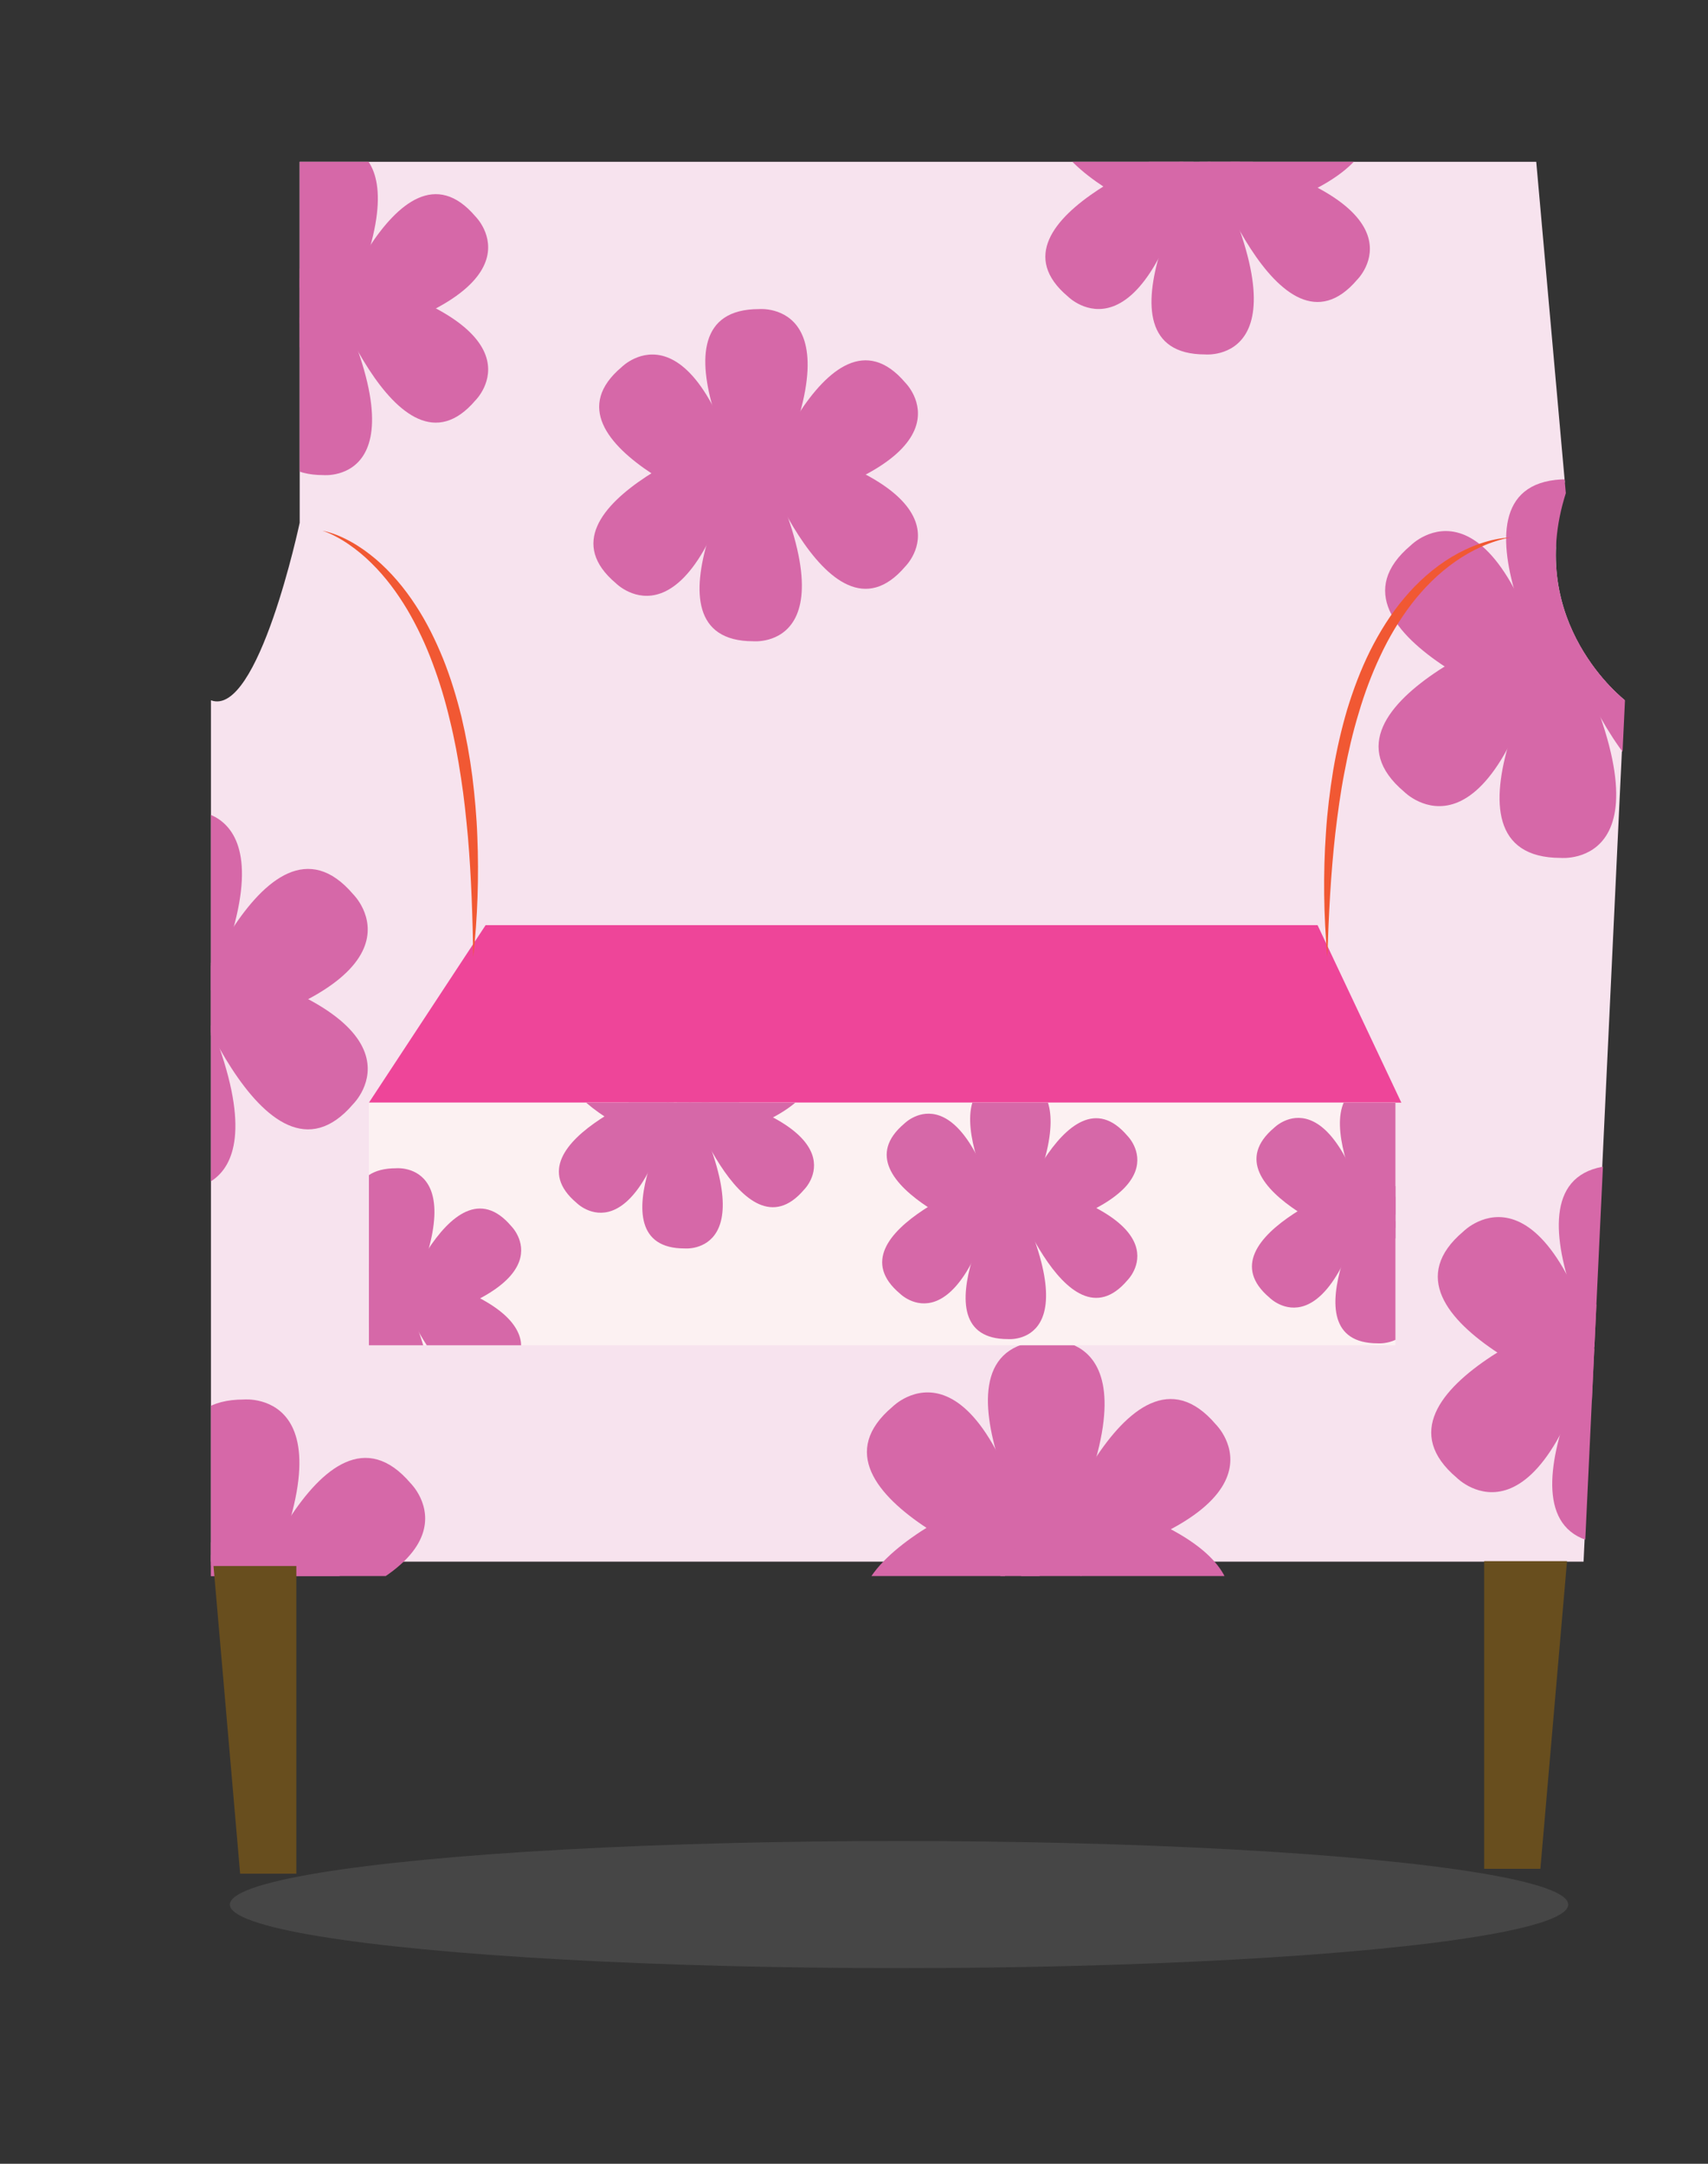 <?xml version="1.0" encoding="utf-8"?>
<!-- Generator: Adobe Illustrator 15.1.0, SVG Export Plug-In . SVG Version: 6.00 Build 0)  -->
<!DOCTYPE svg PUBLIC "-//W3C//DTD SVG 1.1//EN" "http://www.w3.org/Graphics/SVG/1.1/DTD/svg11.dtd">
<svg version="1.1" id="Layer_1" xmlns="http://www.w3.org/2000/svg" xmlns:xlink="http://www.w3.org/1999/xlink" x="0px" y="0px"
	 width="210px" height="266px" viewBox="62.5 38 210 266" enable-background="new 62.5 38 210 266" xml:space="preserve">
<rect x="62.5" y="38" width="210" height="266" fill="#333333" stroke="none"/>
<g>
	<ellipse opacity="0.35" fill="#6B6B6A" enable-background="new    " cx="173.039" cy="272.136" rx="82.276" ry="7.813"/>
	<g>
		<g>
			<defs>
				<path id="SVGID_1_" d="M99.347,57.89v44.374c0,0-5.092,24.007-10.912,21.824v107.662H257.2l5.093-107.662
					c0,0-12.366-9.456-7.274-25.46l-3.637-40.737H99.347z"/>
			</defs>
			<clipPath id="SVGID_2_">
				<use xlink:href="#SVGID_1_"  overflow="visible"/>
			</clipPath>
			<g clip-path="url(#SVGID_2_)">
				<path fill="#F7E3EE" d="M99.347,56.122v44.374c0,0-5.092,24.005-10.912,21.823v107.66H257.2l5.093-107.66
					c0,0-12.366-9.458-7.274-25.46l-3.637-40.737H99.347z"/>
				<g>
					<path fill="#D668A8" d="M102.979,80.51c0,0-14.864-24.938,0-24.938C102.979,55.573,116.427,54.323,102.979,80.51z"/>
					<path fill="#D668A8" d="M102.271,71.468c0,0-14.864,24.937,0,24.937C102.271,96.405,115.717,97.654,102.271,71.468z"/>
					<path fill="#D668A8" d="M101.958,80.765c0,0,9.362-27.481,18.993-16.16C120.951,64.606,130.615,74.037,101.958,80.765z"/>
					<path fill="#D668A8" d="M102.149,81.778c0,0-27.434-9.494-16.068-19.071C86.081,62.707,95.561,53.087,102.149,81.778z"/>
					<path fill="#D668A8" d="M101.958,71.065c0,0,9.362,27.478,18.993,16.157C120.951,87.222,130.615,77.79,101.958,71.065z"/>
					<path fill="#D668A8" d="M101.442,70.199c0,0-27.434,9.495-16.068,19.072C85.374,89.271,94.854,98.891,101.442,70.199z"/>
				</g>
				<g>
					<path fill="#D668A8" d="M155.823,100.937c0,0-14.862-24.939,0-24.939C155.823,75.998,169.272,74.748,155.823,100.937z"/>
					<path fill="#D668A8" d="M155.116,91.893c0,0-14.863,24.938,0,24.938C155.116,116.831,168.562,118.081,155.116,91.893z"/>
					<path fill="#D668A8" d="M154.802,101.191c0,0,9.362-27.481,18.993-16.16C173.795,85.031,183.46,94.463,154.802,101.191z"/>
					<path fill="#D668A8" d="M154.995,102.203c0,0-27.434-9.494-16.068-19.071C138.927,83.132,148.405,73.513,154.995,102.203z"/>
					<path fill="#D668A8" d="M154.802,91.49c0,0,9.362,27.48,18.993,16.159C173.795,107.648,183.46,98.216,154.802,91.49z"/>
					<path fill="#D668A8" d="M154.287,90.624c0,0-27.434,9.495-16.068,19.073C138.219,109.698,147.698,119.317,154.287,90.624z"/>
				</g>
				<g>
					<path fill="#D668A8" d="M211.39,65.678c0,0-14.862-24.938,0-24.938C211.39,40.74,224.837,39.49,211.39,65.678z"/>
					<path fill="#D668A8" d="M210.682,56.635c0,0-14.863,24.938,0,24.938C210.682,81.573,224.127,82.822,210.682,56.635z"/>
					<path fill="#D668A8" d="M210.368,65.933c0,0,9.361-27.479,18.993-16.159C229.361,49.774,239.025,59.206,210.368,65.933z"/>
					<path fill="#D668A8" d="M210.56,66.946c0,0-27.434-9.495-16.067-19.072C194.493,47.875,203.972,38.256,210.56,66.946z"/>
					<path fill="#D668A8" d="M210.368,56.232c0,0,9.361,27.479,18.993,16.158C229.361,72.39,239.025,62.958,210.368,56.232z"/>
					<path fill="#D668A8" d="M209.853,55.366c0,0-27.433,9.496-16.068,19.072C193.785,74.439,203.264,84.059,209.853,55.366z"/>
				</g>
				<g>
					<path fill="#D668A8" d="M255.21,125.348c0,0-16.943-28.43,0-28.43C255.21,96.918,270.54,95.493,255.21,125.348z"/>
					<path fill="#D668A8" d="M254.403,115.038c0,0-16.944,28.428,0,28.428C254.403,143.467,269.732,144.893,254.403,115.038z"/>
					<path fill="#D668A8" d="M254.045,125.639c0,0,10.673-31.329,21.652-18.423C275.697,107.216,286.717,117.969,254.045,125.639z"
						/>
					<path fill="#D668A8" d="M254.265,126.793c0,0-31.276-10.823-18.318-21.742C235.947,105.051,246.753,94.085,254.265,126.793z"/>
					<path fill="#D668A8" d="M254.045,114.578c0,0,10.673,31.326,21.652,18.421C275.697,133,286.717,122.247,254.045,114.578z"/>
					<path fill="#D668A8" d="M253.458,113.592c0,0-31.275,10.825-18.318,21.742C235.14,135.334,245.947,146.301,253.458,113.592z"/>
				</g>
				<g>
					<path fill="#D668A8" d="M92.498,238.476c0,0-16.943-28.429,0-28.429C92.498,210.047,107.828,208.622,92.498,238.476z"/>
					<path fill="#D668A8" d="M91.692,228.166c0,0-16.945,28.429,0,28.429C91.692,256.595,107.021,258.02,91.692,228.166z"/>
					<path fill="#D668A8" d="M91.334,238.765c0,0,10.673-31.327,21.652-18.421C112.986,220.344,124.004,231.097,91.334,238.765z"/>
					<path fill="#D668A8" d="M91.553,239.92c0,0-31.274-10.822-18.317-21.739C73.235,218.181,84.042,207.212,91.553,239.92z"/>
					<path fill="#D668A8" d="M91.334,227.706c0,0,10.673,31.327,21.652,18.421C112.986,246.128,124.004,235.374,91.334,227.706z"/>
					<path fill="#D668A8" d="M90.746,226.72c0,0-31.273,10.824-18.317,21.742C72.429,248.463,83.236,259.43,90.746,226.72z"/>
				</g>
				<g>
					<path fill="#D668A8" d="M191.496,231.236c0,0-16.944-28.428,0-28.428C191.496,202.807,206.827,201.383,191.496,231.236z"/>
					<path fill="#D668A8" d="M190.689,220.926c0,0-16.944,28.43,0,28.43C190.689,249.356,206.018,250.781,190.689,220.926z"/>
					<path fill="#D668A8" d="M190.332,231.527c0,0,10.673-31.328,21.652-18.423C211.983,213.104,223.002,223.857,190.332,231.527z"
						/>
					<path fill="#D668A8" d="M190.551,232.681c0,0-31.276-10.824-18.318-21.74C172.233,210.941,183.038,199.974,190.551,232.681z"/>
					<path fill="#D668A8" d="M190.332,220.468c0,0,10.673,31.326,21.652,18.418C211.983,238.885,223.002,228.135,190.332,220.468z"
						/>
					<path fill="#D668A8" d="M189.744,219.481c0,0-31.274,10.823-18.317,21.741C171.427,241.222,182.232,252.19,189.744,219.481z"/>
				</g>
				<g>
					<path fill="#D668A8" d="M261.685,209.684c0,0-16.943-28.428,0-28.428C261.685,181.256,277.016,179.83,261.685,209.684z"/>
					<path fill="#D668A8" d="M260.879,199.374c0,0-16.945,28.431,0,28.431C260.879,227.805,276.208,229.229,260.879,199.374z"/>
					<path fill="#D668A8" d="M260.521,209.975c0,0,10.673-31.327,21.653-18.422C282.173,191.552,293.191,202.306,260.521,209.975z"
						/>
					<path fill="#D668A8" d="M260.741,211.13c0,0-31.276-10.825-18.319-21.742C242.422,189.388,253.228,178.423,260.741,211.13z"/>
					<path fill="#D668A8" d="M260.521,198.915c0,0,10.673,31.326,21.653,18.421C282.173,217.336,293.191,206.584,260.521,198.915z"
						/>
					<path fill="#D668A8" d="M259.934,197.929c0,0-31.275,10.824-18.319,21.741C241.615,219.67,252.423,230.638,259.934,197.929z"/>
				</g>
				<g>
					<path fill="#D668A8" d="M85.436,166.069c0,0-16.943-28.429,0-28.429C85.436,137.64,100.766,136.216,85.436,166.069z"/>
					<path fill="#D668A8" d="M84.63,155.759c0,0-16.944,28.431,0,28.431C84.63,184.19,99.958,185.614,84.63,155.759z"/>
					<path fill="#D668A8" d="M84.271,166.36c0,0,10.674-31.328,21.654-18.423C105.924,147.937,116.942,158.691,84.271,166.36z"/>
					<path fill="#D668A8" d="M84.491,167.514c0,0-31.275-10.823-18.318-21.741C66.173,145.774,76.98,134.806,84.491,167.514z"/>
					<path fill="#D668A8" d="M84.271,155.3c0,0,10.674,31.326,21.654,18.42C105.924,173.72,116.942,162.968,84.271,155.3z"/>
					<path fill="#D668A8" d="M83.686,154.313c0,0-31.275,10.825-18.319,21.743C65.366,176.056,76.172,187.023,83.686,154.313z"/>
				</g>
			</g>
		</g>
	</g>
	<polygon fill="#EE4599" points="122.208,151.73 107.859,173.553 234.797,173.553 224.495,151.73 	"/>
	<g>
		<path fill="#F15833" d="M248.254,104.081c-0.63,0.084-1.244,0.25-1.844,0.443c-0.601,0.191-1.19,0.417-1.762,0.676
			c-1.145,0.517-2.237,1.139-3.255,1.862c-2.05,1.429-3.821,3.217-5.342,5.183c-1.507,1.98-2.792,4.129-3.845,6.392
			c-1.065,2.256-1.943,4.607-2.649,7.012c-0.732,2.397-1.299,4.849-1.763,7.321c-0.482,2.471-0.818,4.971-1.116,7.479
			c-0.564,5.021-0.815,10.085-0.98,15.169c-0.452-5.067-0.525-10.178-0.172-15.274c0.163-2.55,0.477-5.091,0.886-7.621
			c0.43-2.526,0.998-5.033,1.726-7.501c0.753-2.458,1.661-4.88,2.81-7.196c1.161-2.305,2.526-4.527,4.207-6.505
			c1.663-1.985,3.627-3.734,5.845-5.067c1.112-0.658,2.28-1.221,3.499-1.635C245.715,104.41,246.979,104.114,248.254,104.081z"/>
	</g>
	<g>
		<path fill="#F15833" d="M102.141,103.244c1.214,0.231,2.369,0.734,3.458,1.329c1.091,0.6,2.11,1.332,3.068,2.134
			c1.904,1.622,3.534,3.557,4.899,5.651c1.382,2.087,2.483,4.345,3.423,6.652c0.926,2.317,1.649,4.706,2.248,7.117
			c0.573,2.419,1.015,4.864,1.336,7.32c0.302,2.459,0.527,4.925,0.615,7.396c0.203,4.938,0.03,9.879-0.499,14.775
			c-0.087-4.923-0.239-9.828-0.655-14.702c-0.225-2.435-0.473-4.865-0.851-7.274c-0.358-2.411-0.804-4.807-1.387-7.167
			c-0.558-2.365-1.258-4.692-2.112-6.958c-0.84-2.271-1.876-4.465-3.096-6.55c-1.236-2.072-2.68-4.032-4.41-5.727
			c-0.857-0.854-1.793-1.631-2.794-2.32c-0.501-0.345-1.021-0.662-1.562-0.947C103.286,103.687,102.729,103.424,102.141,103.244z"/>
	</g>
	<polygon fill="#684E1E" points="98.936,268.339 92.025,268.339 88.752,230.516 98.936,230.516 	"/>
	<polygon fill="#684E1E" points="244.98,267.74 251.892,267.74 255.165,229.918 244.98,229.918 	"/>
	<g>
		<g>
			<defs>
				<rect id="SVGID_3_" x="107.859" y="173.553" width="126.211" height="29.825"/>
			</defs>
			<clipPath id="SVGID_4_">
				<use xlink:href="#SVGID_3_"  overflow="visible"/>
			</clipPath>
			<g clip-path="url(#SVGID_4_)">
				<rect x="107.859" y="173.553" fill="#FCF1F2" width="126.211" height="29.825"/>
				<g>
					<path fill="#D668A8" d="M111.216,201.225c0,0-11.687-19.607,0-19.607C111.216,181.618,121.788,180.635,111.216,201.225z"/>
					<path fill="#D668A8" d="M110.66,194.115c0,0-11.687,19.607,0,19.607C110.66,213.722,121.23,214.703,110.66,194.115z"/>
					<path fill="#D668A8" d="M110.412,201.424c0,0,7.361-21.604,14.934-12.705C125.346,188.719,132.945,196.135,110.412,201.424z"/>
					<path fill="#D668A8" d="M110.562,202.222c0,0-21.568-7.465-12.632-14.996C97.93,187.227,105.383,179.664,110.562,202.222z"/>
					<path fill="#D668A8" d="M110.412,193.797c0,0,7.361,21.606,14.934,12.705C125.346,206.502,132.945,199.087,110.412,193.797z"/>
					<path fill="#D668A8" d="M110.008,193.117c0,0-21.57,7.466-12.634,14.996C97.374,208.113,104.827,215.677,110.008,193.117z"/>
				</g>
				<g>
					<path fill="#D668A8" d="M147.223,178.981c0,0-11.686-19.606,0-19.606C147.223,159.374,157.797,158.392,147.223,178.981z"/>
					<path fill="#D668A8" d="M146.667,171.871c0,0-11.685,19.605,0,19.605C146.667,191.478,157.239,192.459,146.667,171.871z"/>
					<path fill="#D668A8" d="M146.42,179.182c0,0,7.361-21.606,14.933-12.707C161.354,166.475,168.953,173.892,146.42,179.182z"/>
					<path fill="#D668A8" d="M146.571,179.979c0,0-21.569-7.465-12.634-14.996C133.938,164.983,141.392,157.421,146.571,179.979z"/>
					<path fill="#D668A8" d="M146.42,171.552c0,0,7.361,21.606,14.933,12.705C161.354,184.258,168.953,176.843,146.42,171.552z"/>
					<path fill="#D668A8" d="M146.016,170.874c0,0-21.569,7.465-12.633,14.994C133.383,185.868,140.834,193.433,146.016,170.874z"/>
				</g>
				<g>
					<path fill="#D668A8" d="M186.973,190.124c0,0-11.686-19.606,0-19.606C186.973,170.517,197.546,169.534,186.973,190.124z"/>
					<path fill="#D668A8" d="M186.417,183.013c0,0-11.686,19.607,0,19.607C186.417,202.621,196.988,203.603,186.417,183.013z"/>
					<path fill="#D668A8" d="M186.171,190.324c0,0,7.36-21.607,14.933-12.707C201.104,177.617,208.702,185.035,186.171,190.324z"/>
					<path fill="#D668A8" d="M186.321,191.119c0,0-21.569-7.464-12.633-14.992C173.688,176.127,181.142,168.562,186.321,191.119z"/>
					<path fill="#D668A8" d="M186.171,182.697c0,0,7.36,21.605,14.933,12.704C201.104,195.401,208.702,187.984,186.171,182.697z"/>
					<path fill="#D668A8" d="M185.766,182.017c0,0-21.57,7.466-12.633,14.996C173.133,197.013,180.585,204.575,185.766,182.017z"/>
				</g>
				<g>
					<path fill="#D668A8" d="M232.438,190.643c0,0-11.686-19.607,0-19.607C232.438,171.035,243.012,170.053,232.438,190.643z"/>
					<path fill="#D668A8" d="M231.883,183.532c0,0-11.687,19.607,0,19.607C231.883,203.14,242.454,204.121,231.883,183.532z"/>
					<path fill="#D668A8" d="M231.635,190.843c0,0,7.361-21.606,14.934-12.706C246.568,178.137,254.167,185.554,231.635,190.843z"/>
					<path fill="#D668A8" d="M231.786,191.638c0,0-21.569-7.464-12.634-14.993C219.152,176.645,226.605,169.081,231.786,191.638z"/>
					<path fill="#D668A8" d="M231.635,183.215c0,0,7.361,21.605,14.934,12.704C246.568,195.919,254.167,188.503,231.635,183.215z"/>
					<path fill="#D668A8" d="M231.229,182.536c0,0-21.569,7.466-12.633,14.995C218.597,197.531,226.049,205.094,231.229,182.536z"/>
				</g>
			</g>
		</g>
	</g>
</g>
</svg>
